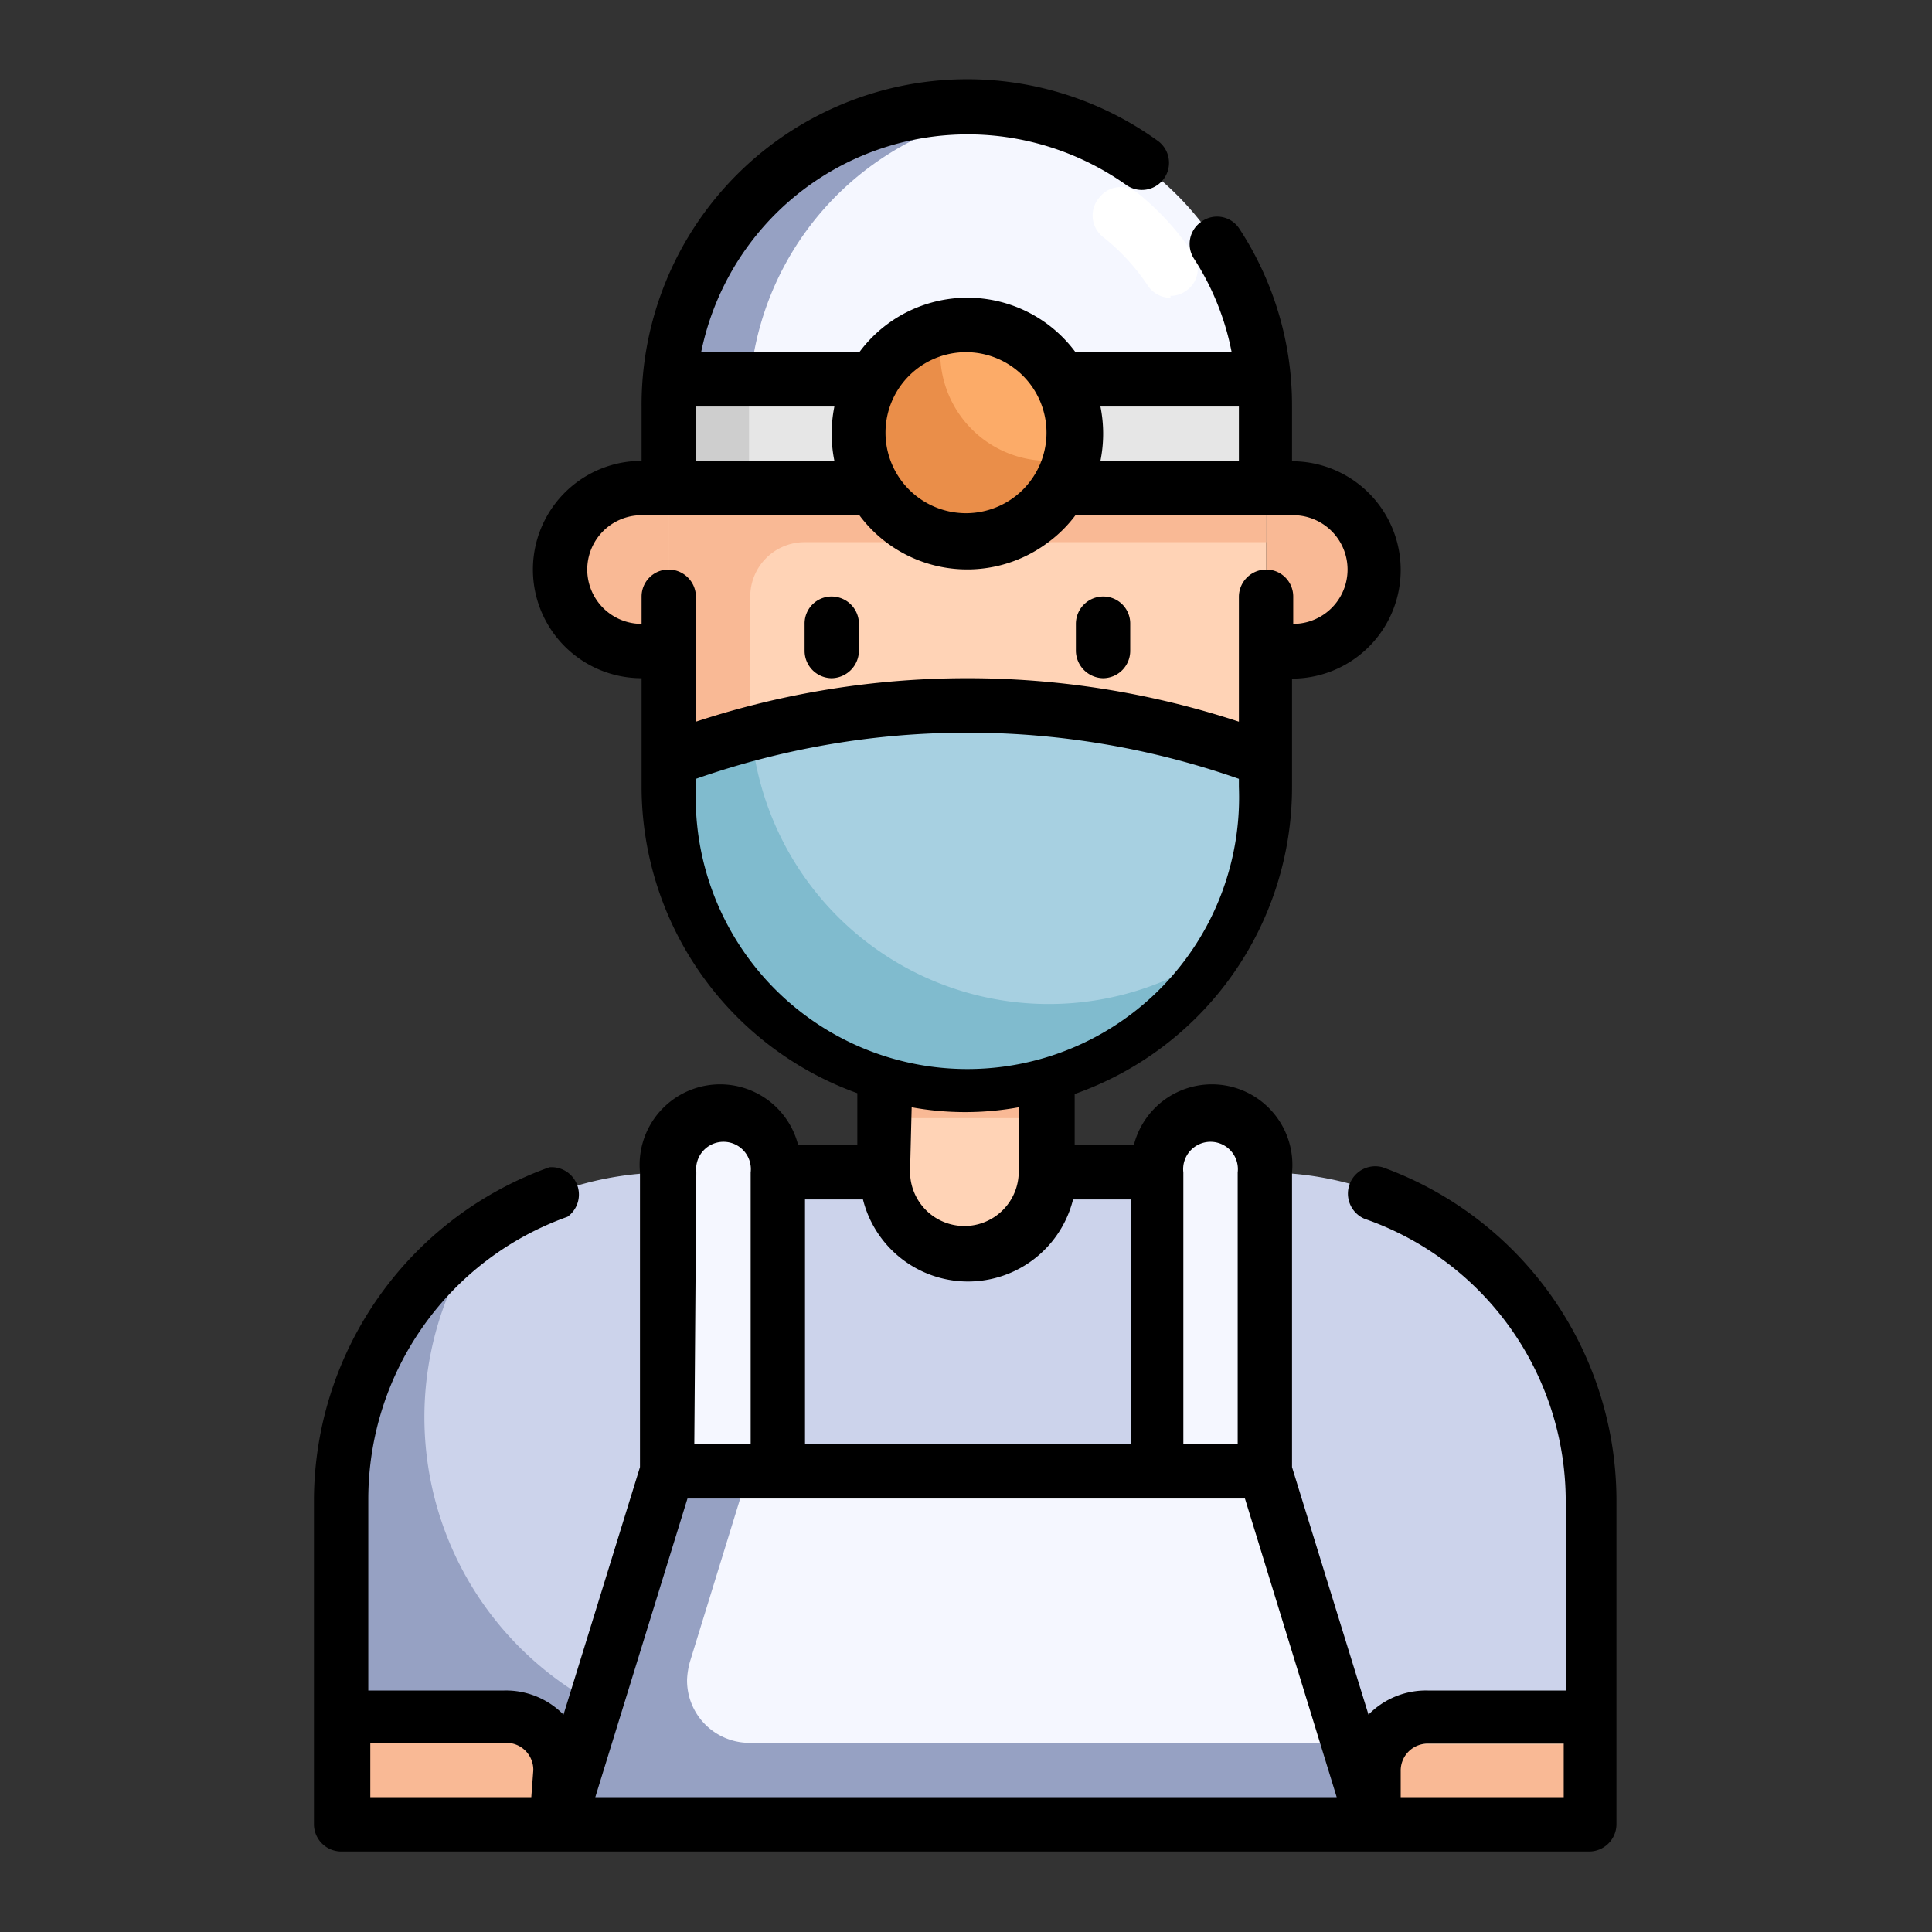 <svg xmlns="http://www.w3.org/2000/svg" viewBox="0 0 48 48"><rect x="0" y="0" width="48" height="48" fill="#333333" stroke="none"/><defs><style>.cls-1{fill:none;}.cls-2{fill:#ffd3b6;}.cls-3{fill:#ccd3eb;}.cls-4{fill:#96a1c3;}.cls-5{fill:#f5f7ff;}.cls-6{fill:#f9b995;}.cls-7{fill:#a7d0e1;}.cls-8{fill:#80bbce;}.cls-9{fill:#e6e6e6;}.cls-10{fill:#cecece;}.cls-11{fill:#fcab68;}.cls-12{fill:#ea8e49;}.cls-13{fill:#fff;}</style></defs><g id="Layer_2" data-name="Layer 2"><g id="Layer_1-2" data-name="Layer 1"><rect class="cls-1" width="48" height="48"/><path class="cls-2" d="M22,23.73v5.4a2,2,0,1,0,4,0v-5.4Z"/><path class="cls-3" d="M39.52,37.23v8.09h-31V37.23a8.09,8.09,0,0,1,8.1-8.1H22a2,2,0,1,0,4,0h5.4A8.09,8.09,0,0,1,39.52,37.23Z"/><path class="cls-4" d="M18.6,43.3A8.09,8.09,0,0,1,12,30.58a8.09,8.09,0,0,0-3.48,6.65v8.09h31v-2Z"/><path class="cls-5" d="M17.93,27.78a1.35,1.35,0,0,1,1.35,1.35v7.42h-2.7V29.13A1.34,1.34,0,0,1,17.93,27.78Z"/><path class="cls-5" d="M30.07,27.78a1.34,1.34,0,0,1,1.35,1.35v7.42h-2.7V29.13A1.35,1.35,0,0,1,30.07,27.78Z"/><path class="cls-5" d="M34.12,45.32H13.88l2.7-8.77H31.42Z"/><path class="cls-4" d="M33.5,43.3H18.58a1.55,1.55,0,0,1-1.51-1.58,2,2,0,0,1,.07-.43l1.46-4.74h-2l-2.7,8.77H34.12Z"/><path class="cls-6" d="M8.48,42.63h4A1.35,1.35,0,0,1,13.88,44v1.34H8.48V42.63Z"/><path class="cls-2" d="M35.47,42.63h4.05v2.69h-5.4V44A1.35,1.35,0,0,1,35.47,42.63Z"/><path class="cls-6" d="M34.12,44v1.34h5.4v-2H34.31A1.34,1.34,0,0,0,34.12,44Z"/><path class="cls-6" d="M22,23.73h4v4.05H22Z"/><path class="cls-2" d="M16.61,10.77H31.46v8.78A7.42,7.42,0,0,1,24,27h0a7.43,7.43,0,0,1-7.43-7.42V10.77Z"/><path class="cls-6" d="M31.46,13.47v-2.7H16.61v8.54A7.57,7.57,0,0,0,23.77,27a7.39,7.39,0,0,0,6.43-3.28,7.41,7.41,0,0,1-4.92,1.23,7.54,7.54,0,0,1-6.64-7.57V14.82A1.35,1.35,0,0,1,20,13.47Z"/><path class="cls-6" d="M15.94,12.12h.67v4.05h-.67a2,2,0,1,1,0-4.05Z"/><path class="cls-6" d="M32.13,16.17h-.67V12.12h.67a2,2,0,1,1,0,4.05Z"/><path class="cls-7" d="M24,27a7.43,7.43,0,0,1-7.43-7.42v-.68a21.09,21.09,0,0,1,14.85,0v.68A7.42,7.42,0,0,1,24,27Z"/><path class="cls-8" d="M30.2,23.68a7.43,7.43,0,0,1-13.59-4.13v-.68c.69-.25,1.37-.46,2.06-.65A7.42,7.42,0,0,0,30.2,23.68Z"/><path class="cls-5" d="M24,2.67a7.43,7.43,0,0,1,7.42,7.43v.67H16.61V10.1A7.43,7.43,0,0,1,24,2.67Z"/><path class="cls-4" d="M25.05,2.75A7.37,7.37,0,0,0,16.69,9a7,7,0,0,0-.08,1.12v.67h2V10.1A7.42,7.42,0,0,1,25.05,2.75Z"/><path class="cls-9" d="M16.61,9.42H31.46v2.7H16.61Z"/><path class="cls-10" d="M16.61,9.42h2v2.7h-2Z"/><circle class="cls-11" cx="24.04" cy="10.77" r="2.7"/><path class="cls-12" d="M26.06,11.45a2.68,2.68,0,0,1-2.7-2.66,2.73,2.73,0,0,1,.07-.64,2.7,2.7,0,1,0,3.23,3.23A3.07,3.07,0,0,1,26.06,11.45Z"/><path d="M20.66,16.85a.69.69,0,0,0,.68-.68V15.5a.68.68,0,0,0-.68-.68.67.67,0,0,0-.67.68v.67A.68.68,0,0,0,20.66,16.85Z"/><path d="M27.41,16.85a.68.68,0,0,0,.67-.68V15.5a.67.67,0,0,0-.67-.68.68.68,0,0,0-.68.68v.67A.69.69,0,0,0,27.41,16.85Z"/><path class="cls-13" d="M29.08,7.4a.68.68,0,0,1-.56-.3,5.22,5.22,0,0,0-1.1-1.2.68.68,0,0,1-.1-1,.67.67,0,0,1,.95-.1,6.74,6.74,0,0,1,1.37,1.5.66.66,0,0,1-.18.93.64.64,0,0,1-.38.12Z"/><path d="M34.35,29a.68.68,0,0,0-.45,1.28,7.43,7.43,0,0,1,5,7V42H35.47A2,2,0,0,0,34,42.6L32.1,36.45V29.13a2,2,0,0,0-3.93-.68H26.7V27.18h0a8.08,8.08,0,0,0,5.4-7.62v-2.7a2.7,2.7,0,0,0,0-5.4V10.1a8,8,0,0,0-1.31-4.42.66.66,0,0,0-.93-.18.67.67,0,0,0-.2.92,6.57,6.57,0,0,1,.94,2.33H26.72a3.34,3.34,0,0,0-5.37,0H17.42a6.76,6.76,0,0,1,8-5.27,6.85,6.85,0,0,1,2.54,1.1.67.67,0,0,0,.82-1.07l0,0A8.09,8.09,0,0,0,15.94,10.1v1.35a2.7,2.7,0,1,0,0,5.4v2.7a8.1,8.1,0,0,0,5.36,7.61v1.29H19.83a2,2,0,0,0-3.93.68v7.32L14,42.6A2,2,0,0,0,12.53,42H9.15V37.23a7.45,7.45,0,0,1,4.95-7A.68.68,0,0,0,13.65,29,8.81,8.81,0,0,0,7.8,37.23v8.1a.68.68,0,0,0,.68.67h31a.68.68,0,0,0,.68-.67v-8.1A8.81,8.81,0,0,0,34.35,29ZM13.2,44.65h-4V43.3h3.38a.67.67,0,0,1,.67.68ZM29.4,29.13a.68.68,0,1,1,1.35,0v6.75H29.4Zm-6.75-1.62h0a7.43,7.43,0,0,0,2.66,0v1.6a1.35,1.35,0,0,1-2.7,0ZM27.34,10.1h3.44v1.35H27.34A3.41,3.41,0,0,0,27.34,10.1ZM24,8.75a2,2,0,1,1-2,2A2,2,0,0,1,24,8.75ZM17.29,10.1h3.44a3.41,3.41,0,0,0,0,1.35H17.29Zm-.68,4.05a.67.67,0,0,0-.67.67v.68a1.35,1.35,0,0,1,0-2.7h5.41a3.34,3.34,0,0,0,4.67.69,3.27,3.27,0,0,0,.7-.69h5.41a1.35,1.35,0,1,1,0,2.7v-.68a.67.67,0,0,0-.67-.67.68.68,0,0,0-.68.67v3.11a21.6,21.6,0,0,0-13.49,0V14.82A.68.68,0,0,0,16.61,14.15Zm.68,5.4v-.2a20.4,20.4,0,0,1,13.49,0v.2a6.75,6.75,0,1,1-13.49,0ZM20,29.8h1.44a2.69,2.69,0,0,0,5.22,0h1.44v6.08H20Zm-2.7-.67a.68.68,0,1,1,1.35,0v6.75H17.25ZM14.79,44.65l2.29-7.42H30.93l2.28,7.42Zm24.06,0H34.8V44a.67.67,0,0,1,.67-.68h3.38Z"/></g></g></svg>